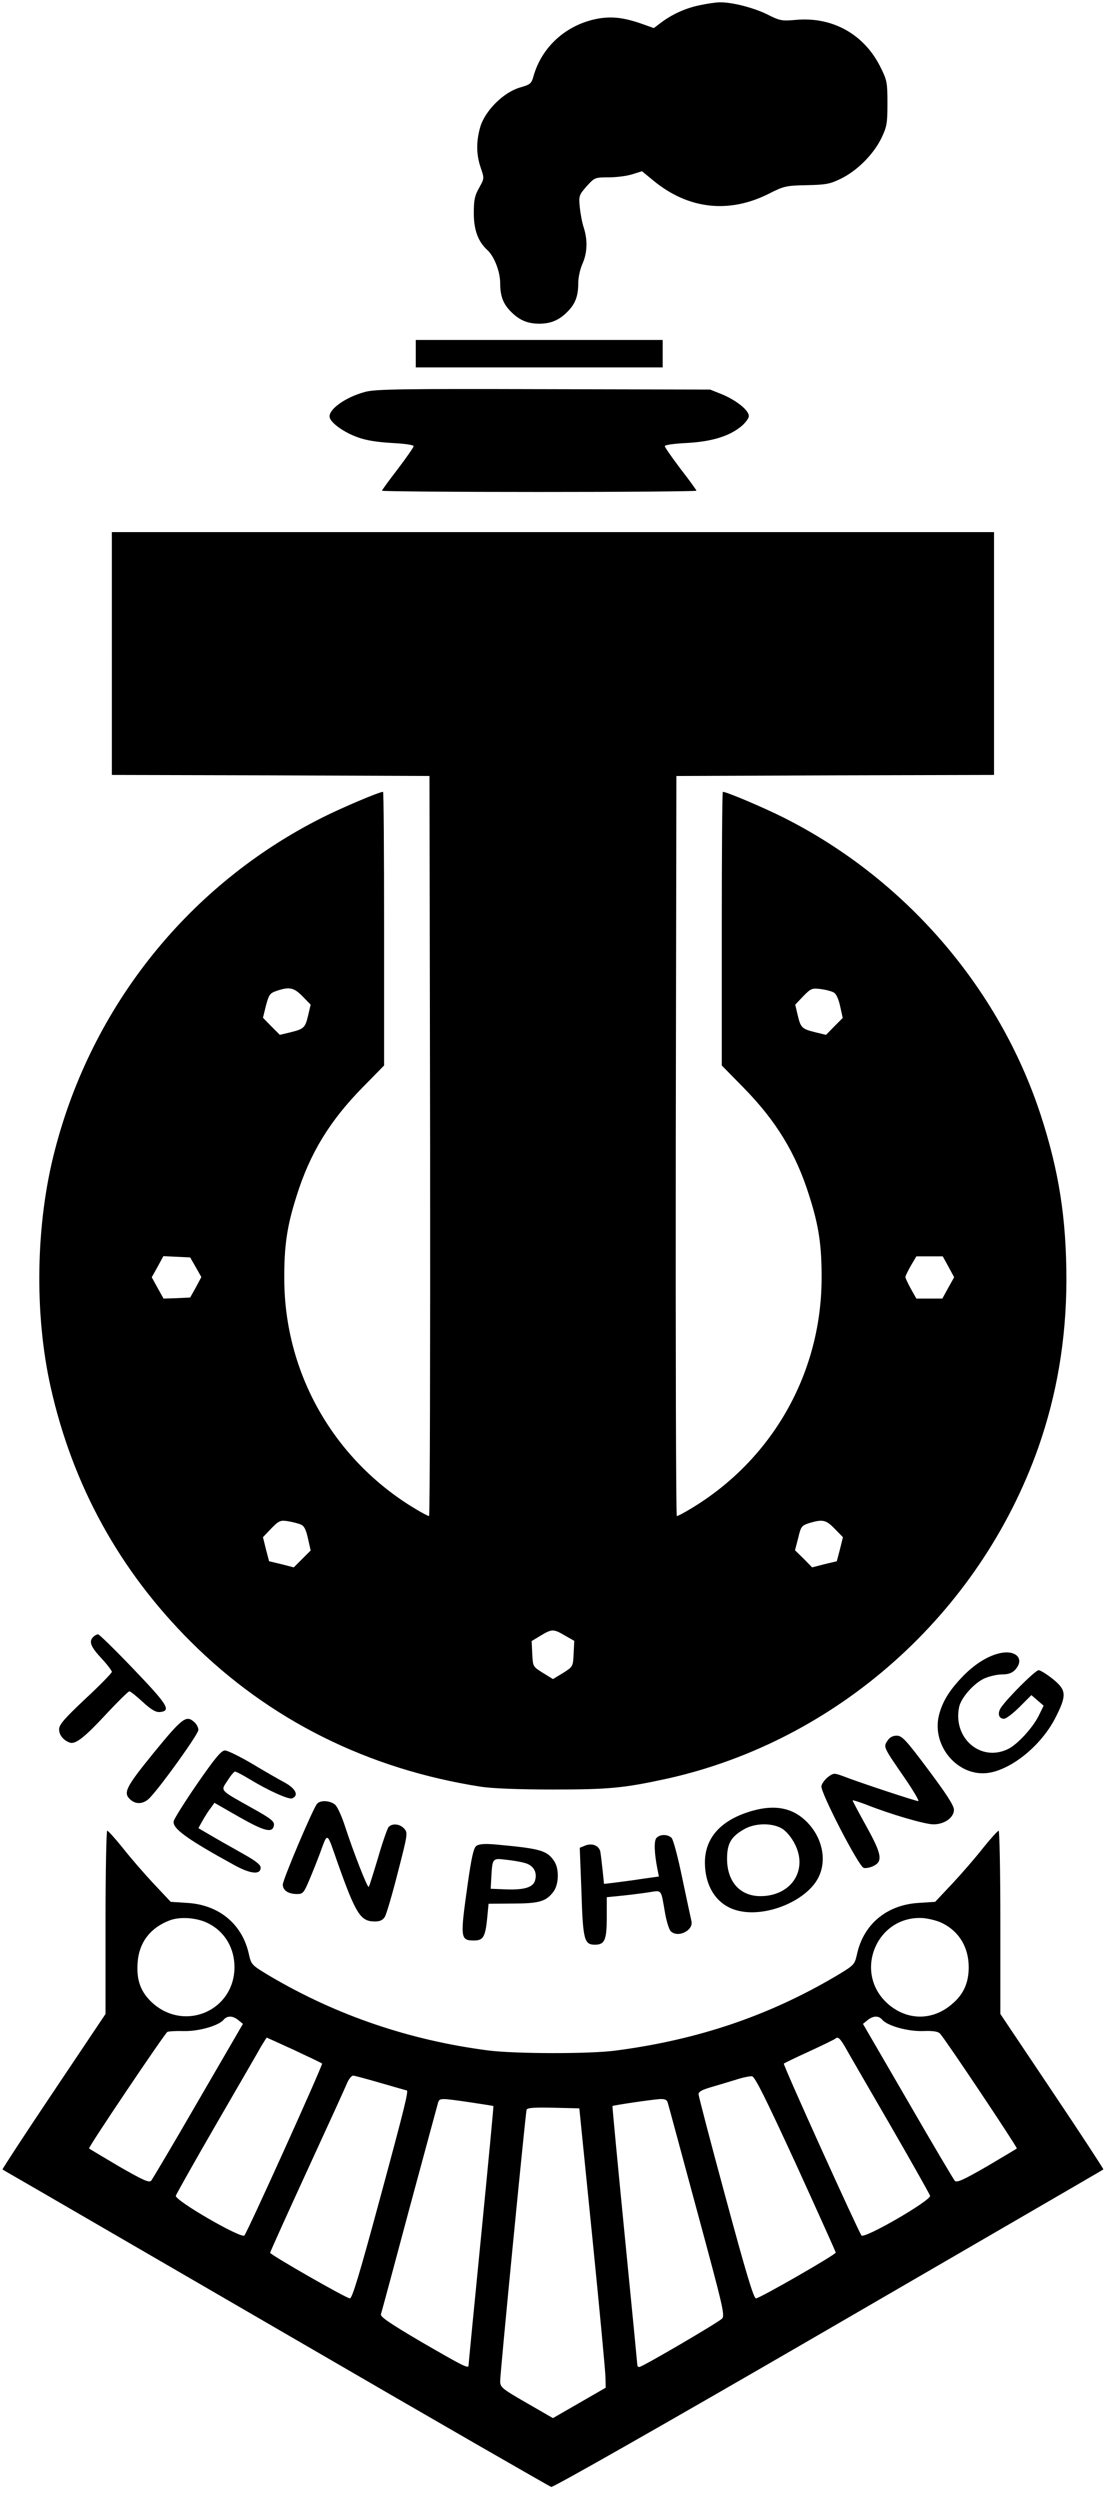<svg version="1.0" xmlns="http://www.w3.org/2000/svg"
 width="525pt" height="1184pt" viewBox="0 0 525 1184"
 preserveAspectRatio="xMidYMid meet">

<g transform="translate(0,1184) scale(0.1,-0.1)"
fill="#000000" stroke="none">
<path d="M3314 11815 c-67 -14 -130 -43 -183 -83 l-33 -25 -62 22 c-85 29
-142 35 -212 21 -143 -30 -255 -131 -295 -267 -11 -40 -15 -43 -67 -58 -77
-23 -163 -109 -186 -185 -20 -68 -20 -132 2 -195 17 -50 17 -50 -8 -95 -21
-37 -25 -58 -25 -120 0 -80 21 -135 64 -174 33 -30 61 -103 61 -157 0 -59 13
-96 48 -132 40 -42 80 -60 137 -60 57 0 97 18 137 60 35 36 48 73 48 133 0 26
9 67 20 91 23 52 25 112 6 171 -8 24 -16 68 -19 98 -5 53 -3 57 33 98 37 41
39 42 102 42 36 0 86 6 112 14 l48 15 56 -46 c164 -134 355 -155 542 -62 75
38 84 40 182 42 91 2 110 5 163 31 77 38 153 114 191 191 26 55 29 69 29 165
0 98 -2 110 -32 170 -77 157 -227 241 -400 226 -67 -6 -76 -5 -134 24 -65 33
-170 60 -229 59 -19 0 -63 -7 -96 -14z"/>
<path d="M1970 10165 l0 -65 585 0 585 0 0 65 0 65 -585 0 -585 0 0 -65z"/>
<path d="M1730 9984 c-94 -25 -175 -84 -168 -120 5 -27 68 -72 133 -95 40 -15
94 -23 163 -27 58 -3 102 -9 102 -15 0 -5 -34 -54 -75 -108 -41 -53 -75 -100
-75 -103 0 -3 335 -6 745 -6 410 0 745 3 745 6 0 3 -34 50 -75 103 -41 54 -75
103 -75 108 0 6 44 12 103 15 116 6 200 31 257 77 19 15 36 37 38 48 4 27 -56
76 -128 106 l-55 22 -790 2 c-672 2 -798 0 -845 -13z"/>
<path d="M530 8745 l0 -575 753 -2 752 -3 3 -1752 c1 -964 -1 -1753 -5 -1753
-5 0 -35 16 -68 36 -383 231 -616 639 -618 1084 -1 160 13 255 59 398 63 201
157 354 311 511 l103 105 0 648 c0 356 -2 648 -5 648 -18 0 -197 -76 -290
-123 -628 -316 -1088 -888 -1265 -1574 -91 -348 -98 -774 -20 -1122 104 -465
326 -869 664 -1206 372 -371 840 -604 1376 -687 53 -8 180 -13 340 -13 268 0
336 7 539 51 807 179 1482 780 1761 1569 88 251 132 512 133 790 0 294 -35
519 -123 788 -198 602 -643 1116 -1215 1404 -93 47 -272 123 -290 123 -3 0 -5
-292 -5 -648 l0 -648 103 -105 c154 -157 248 -310 311 -511 46 -143 60 -238
59 -398 -3 -446 -234 -853 -618 -1084 -33 -20 -63 -36 -68 -36 -4 0 -6 789 -5
1753 l3 1752 753 3 752 2 0 575 0 575 -2090 0 -2090 0 0 -575z m904 -1624 l38
-39 -12 -51 c-14 -59 -20 -64 -84 -80 l-50 -12 -40 40 -40 41 14 57 c14 52 18
59 50 70 61 21 83 16 124 -26z m2516 19 c12 -6 23 -30 31 -66 l12 -55 -40 -40
-39 -40 -50 12 c-64 16 -70 21 -84 80 l-12 51 38 40 c36 37 42 39 82 34 24 -3
51 -10 62 -16z m-3022 -1302 l26 -46 -26 -49 -27 -48 -63 -3 -63 -2 -28 50
-28 51 28 50 27 50 64 -3 63 -3 27 -47z m3566 3 l27 -50 -28 -50 -28 -51 -62
0 -61 0 -26 46 c-14 26 -26 51 -26 56 0 5 12 29 26 54 l26 44 62 0 63 0 27
-49z m-3071 -1220 c18 -7 26 -22 36 -66 l13 -58 -40 -40 -40 -40 -58 15 -59
14 -15 57 -14 57 39 41 c36 37 44 40 77 35 20 -3 48 -10 61 -15z m2532 -21
l39 -40 -14 -57 -15 -57 -59 -14 -58 -15 -40 41 -41 40 15 58 c13 55 16 59 53
71 64 19 79 15 120 -27z m-1278 -506 l44 -25 -3 -61 c-3 -61 -3 -61 -50 -91
l-48 -29 -47 29 c-48 30 -48 30 -51 90 l-3 61 43 26 c53 32 61 32 115 0z"/>
<path d="M442 4088 c-22 -22 -13 -46 38 -101 28 -30 50 -59 50 -65 0 -5 -56
-63 -125 -127 -101 -95 -125 -123 -125 -145 0 -27 20 -52 51 -63 27 -9 70 25
174 137 54 58 103 106 108 106 5 0 34 -23 64 -51 42 -38 62 -49 82 -47 53 6
36 34 -126 203 -87 91 -163 165 -168 165 -6 0 -16 -5 -23 -12z"/>
<path d="M4735 4010 c-55 -13 -115 -50 -171 -107 -65 -67 -98 -120 -115 -186
-36 -147 92 -295 236 -273 113 18 253 134 318 265 52 103 50 127 -14 179 -29
23 -59 42 -68 42 -15 0 -146 -130 -178 -177 -18 -27 -11 -53 14 -53 10 0 43
25 74 56 l56 56 29 -25 29 -25 -23 -47 c-28 -57 -102 -138 -147 -159 -128 -61
-259 51 -231 197 8 45 70 115 120 138 23 10 60 19 83 19 30 0 48 6 63 22 47
51 4 97 -75 78z"/>
<path d="M730 3541 c-135 -166 -148 -192 -112 -224 28 -25 65 -21 94 11 58 62
228 300 228 319 0 11 -8 27 -18 36 -39 36 -56 24 -192 -142z"/>
<path d="M4205 3596 c-20 -30 -20 -29 82 -177 41 -60 70 -109 64 -109 -12 0
-273 86 -353 117 -46 17 -48 17 -75 -3 -15 -12 -29 -31 -31 -43 -5 -29 176
-379 200 -387 10 -3 30 1 45 8 47 22 42 55 -31 187 -36 65 -66 121 -66 124 0
3 28 -6 63 -19 115 -46 280 -94 320 -94 52 0 97 32 97 69 0 20 -35 74 -121
189 -107 143 -125 162 -150 162 -19 0 -34 -8 -44 -24z"/>
<path d="M935 3393 c-60 -87 -110 -167 -112 -178 -7 -34 61 -84 289 -209 75
-41 123 -46 123 -11 0 13 -21 30 -70 58 -38 22 -105 59 -148 84 l-77 45 20 36
c12 21 29 48 39 60 l17 24 117 -67 c122 -69 159 -78 165 -39 3 18 -15 32 -105
82 -155 87 -148 79 -115 129 15 24 31 43 36 43 4 0 34 -15 65 -34 94 -57 188
-99 205 -93 33 13 18 46 -35 75 -28 15 -98 55 -156 90 -58 34 -115 62 -127 62
-17 0 -46 -34 -131 -157z"/>
<path d="M1502 3297 c-20 -24 -162 -359 -162 -382 0 -28 26 -45 68 -45 28 0
32 5 62 77 18 43 38 94 45 113 39 106 32 109 84 -40 87 -245 109 -280 177
-280 24 0 38 6 48 23 7 12 35 106 61 209 47 182 48 188 30 208 -21 23 -57 26
-74 7 -6 -8 -29 -73 -50 -146 -22 -73 -41 -135 -44 -137 -6 -6 -74 169 -112
286 -15 47 -36 93 -47 103 -23 20 -71 23 -86 4z"/>
<path d="M3568 3265 c-148 -41 -227 -125 -228 -244 0 -121 61 -209 162 -231
136 -31 329 53 379 165 39 85 11 195 -69 267 -63 57 -143 71 -244 43z m139
-86 c20 -13 44 -42 59 -72 64 -124 -17 -247 -163 -247 -96 0 -158 68 -158 177
0 72 19 105 81 140 52 30 134 31 181 2z"/>
<path d="M500 2736 l0 -434 -246 -367 c-135 -201 -244 -368 -242 -369 1 -2 35
-21 73 -43 39 -22 619 -359 1290 -748 671 -390 1228 -710 1237 -713 10 -2 526
291 1280 728 1305 757 1331 772 1336 776 2 1 -107 168 -242 369 l-246 367 0
434 c0 239 -4 434 -8 434 -4 0 -38 -37 -74 -82 -36 -46 -102 -122 -146 -169
l-81 -86 -78 -5 c-152 -9 -263 -102 -293 -246 -11 -47 -13 -49 -98 -100 -320
-189 -655 -302 -1042 -353 -123 -17 -477 -16 -605 0 -373 48 -720 166 -1037
353 -85 51 -87 53 -98 100 -30 144 -141 237 -293 246 l-78 5 -81 86 c-44 47
-110 123 -146 169 -36 45 -70 82 -74 82 -4 0 -8 -195 -8 -434z m487 -5 c78
-39 124 -117 124 -207 0 -204 -232 -307 -386 -172 -57 51 -79 107 -73 192 6
96 60 167 154 202 50 18 129 12 181 -15z m3480 0 c79 -40 123 -115 123 -208 0
-74 -25 -129 -79 -174 -92 -80 -213 -79 -304 1 -167 148 -53 422 169 406 28
-3 69 -13 91 -25z m-3338 -458 l22 -18 -212 -365 c-116 -201 -217 -371 -223
-378 -10 -10 -39 3 -152 68 -76 45 -140 83 -142 85 -5 5 358 544 371 552 6 3
40 5 77 4 70 -2 166 25 190 54 17 20 43 19 69 -2z m3051 2 c24 -29 120 -56
193 -54 48 2 72 -2 81 -12 23 -23 368 -540 364 -544 -2 -2 -66 -40 -142 -85
-113 -65 -142 -78 -152 -68 -6 7 -107 177 -223 378 l-212 365 22 18 c26 21 52
22 69 2z m-2786 -144 c70 -33 130 -61 132 -64 5 -5 -351 -793 -368 -814 -14
-17 -330 166 -325 188 3 9 89 162 192 340 103 178 199 343 212 367 14 23 26
42 27 42 1 0 60 -27 130 -59z m2609 17 c13 -24 109 -189 212 -367 103 -178
189 -331 192 -340 5 -22 -311 -205 -325 -188 -16 21 -373 809 -368 814 2 2 57
29 121 58 65 30 120 57 123 60 12 11 21 3 45 -37z m-2199 -173 c66 -19 121
-35 123 -35 10 0 -9 -78 -126 -510 -96 -355 -132 -475 -143 -475 -17 0 -378
207 -378 216 0 4 79 179 176 390 97 211 183 399 190 417 8 17 20 32 27 32 7 0
66 -16 131 -35z m1967 -383 c104 -228 189 -417 189 -420 0 -10 -361 -217 -378
-217 -11 0 -47 120 -143 475 -71 261 -129 483 -129 492 0 12 17 21 58 33 31 9
84 25 117 35 33 11 68 18 78 17 14 -1 66 -107 208 -415z m-1546 292 c60 -9
111 -17 113 -18 1 -2 -25 -277 -58 -612 -33 -334 -60 -612 -60 -617 0 -16 -27
-2 -224 112 -151 89 -195 119 -191 131 3 9 64 235 135 501 72 266 133 492 136
502 7 21 12 21 149 1z m940 -6 c4 -13 66 -243 139 -513 122 -451 132 -491 117
-506 -19 -19 -378 -229 -392 -229 -5 0 -9 4 -9 8 0 4 -27 282 -60 616 -33 335
-59 610 -58 612 5 4 190 31 225 33 26 1 34 -4 38 -21z m-358 -638 c34 -338 62
-636 62 -661 l1 -47 -125 -72 -125 -72 -125 72 c-118 68 -125 74 -125 104 0
40 120 1267 125 1284 4 10 34 12 127 10 l123 -3 62 -615z"/>
<path d="M3110 3135 c-12 -15 -10 -72 6 -152 l6 -30 -79 -11 c-43 -7 -101 -14
-130 -18 l-51 -6 -7 68 c-4 38 -9 77 -11 87 -8 27 -38 39 -70 27 l-27 -11 8
-207 c7 -229 13 -252 64 -252 46 0 56 22 56 129 l0 96 70 7 c39 4 96 11 128
16 65 10 58 18 78 -97 7 -40 19 -79 27 -87 34 -34 110 4 98 49 -3 12 -22 102
-43 201 -20 98 -43 185 -51 192 -18 18 -56 18 -72 -1z"/>
<path d="M2257 3098 c-13 -10 -23 -53 -42 -188 -35 -249 -34 -260 31 -260 43
0 53 16 62 101 l7 73 115 1 c126 0 158 10 193 57 25 34 27 106 4 142 -35 53
-64 61 -282 81 -50 4 -75 2 -88 -7z m226 -80 c43 -10 63 -42 53 -81 -8 -35
-50 -48 -137 -45 l-74 3 3 55 c5 89 6 90 65 83 29 -3 69 -9 90 -15z"/>
</g>
</svg>
